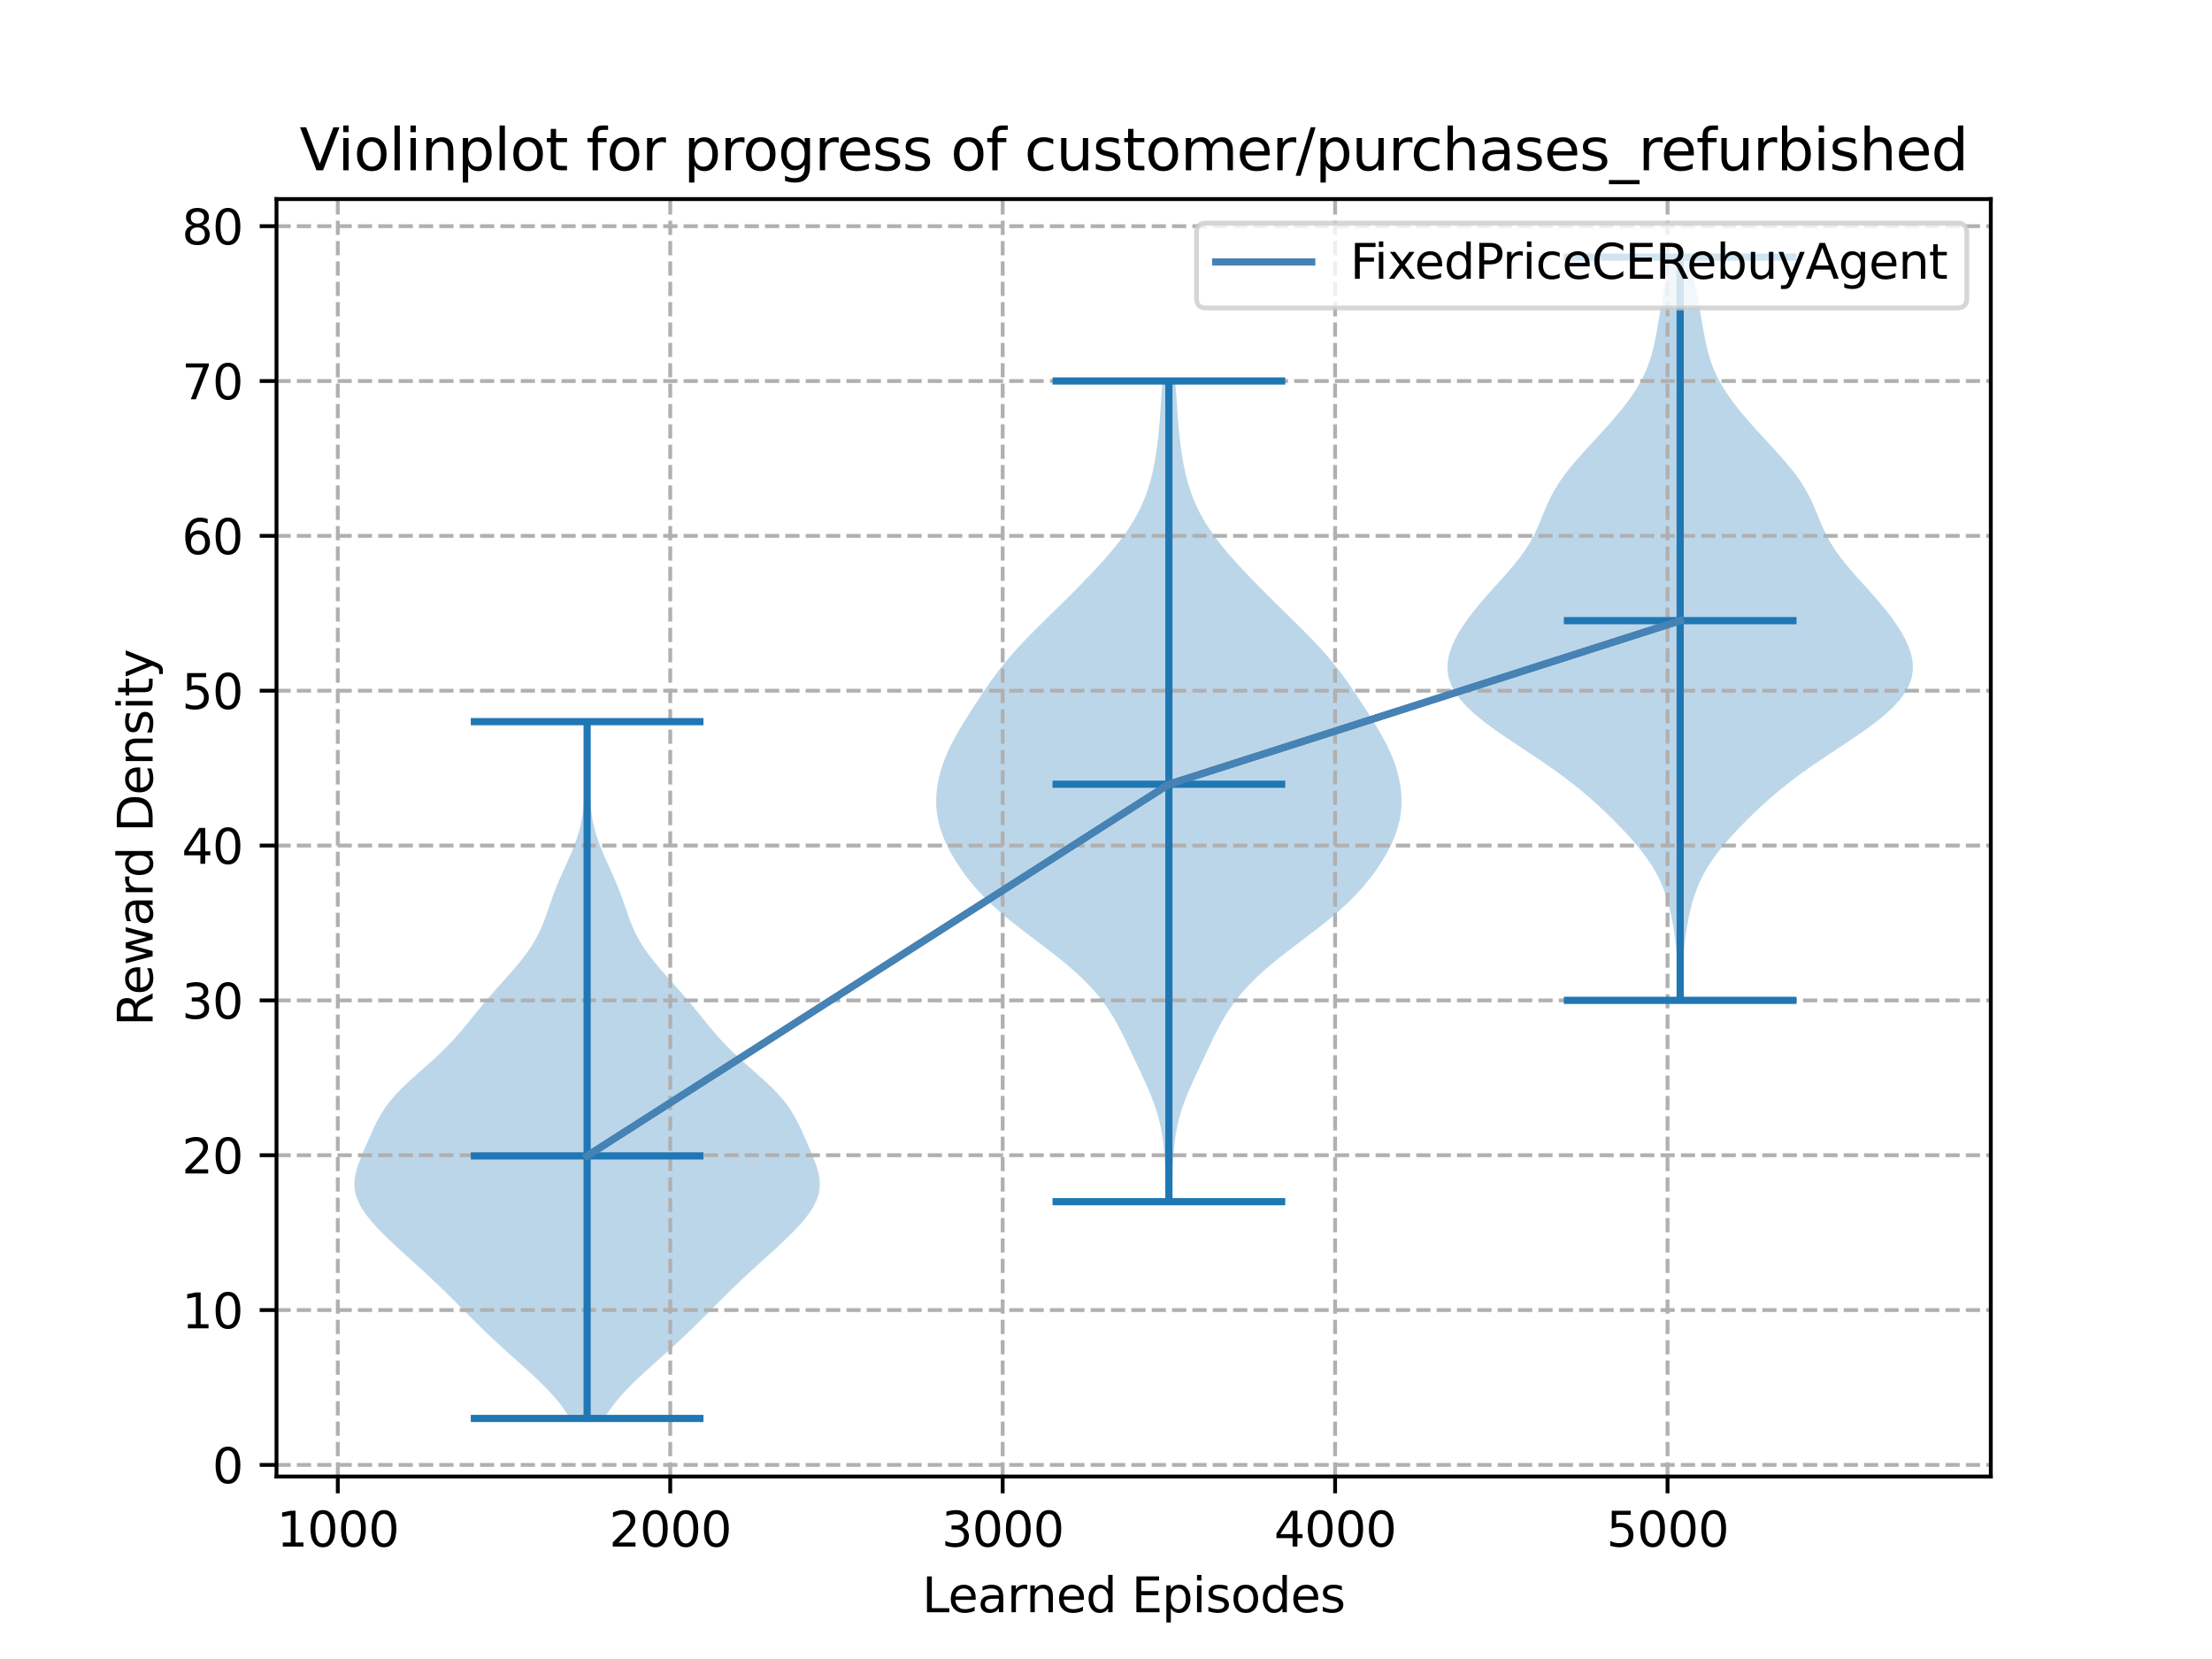 <?xml version="1.0" encoding="utf-8" standalone="no"?>
<!DOCTYPE svg PUBLIC "-//W3C//DTD SVG 1.1//EN"
  "http://www.w3.org/Graphics/SVG/1.1/DTD/svg11.dtd">
<svg xmlns:xlink="http://www.w3.org/1999/xlink" width="460.8pt" height="345.6pt" viewBox="0 0 460.8 345.6" xmlns="http://www.w3.org/2000/svg" version="1.1">
 <defs>
  <style type="text/css">*{stroke-linejoin: round; stroke-linecap: butt}</style>
 </defs>
 <g id="figure_1">
  <g id="patch_1">
   <path d="M 0 345.6 
L 460.8 345.6 
L 460.8 0 
L 0 0 
z
" style="fill: #ffffff"/>
  </g>
  <g id="axes_1">
   <g id="patch_2">
    <path d="M 57.6 307.584 
L 414.72 307.584 
L 414.72 41.472 
L 57.6 41.472 
z
" style="fill: #ffffff"/>
   </g>
   <g id="PolyCollection_1">
    <path d="M 125.878 295.488 
L 118.741 295.488 
L 117.816 294.022 
L 116.751 292.556 
L 115.549 291.089 
L 114.218 289.623 
L 112.775 288.157 
L 111.242 286.691 
L 109.645 285.225 
L 108.012 283.759 
L 106.37 282.292 
L 104.744 280.826 
L 103.149 279.36 
L 101.594 277.894 
L 100.08 276.428 
L 98.598 274.961 
L 97.137 273.495 
L 95.681 272.029 
L 94.216 270.563 
L 92.729 269.097 
L 91.211 267.631 
L 89.66 266.164 
L 88.078 264.698 
L 86.473 263.232 
L 84.858 261.766 
L 83.25 260.3 
L 81.669 258.833 
L 80.141 257.367 
L 78.695 255.901 
L 77.369 254.435 
L 76.202 252.969 
L 75.235 251.503 
L 74.504 250.036 
L 74.035 248.57 
L 73.833 247.104 
L 73.884 245.638 
L 74.153 244.172 
L 74.59 242.705 
L 75.139 241.239 
L 75.748 239.773 
L 76.38 238.307 
L 77.021 236.841 
L 77.677 235.375 
L 78.378 233.908 
L 79.164 232.442 
L 80.077 230.976 
L 81.15 229.51 
L 82.399 228.044 
L 83.813 226.577 
L 85.363 225.111 
L 86.999 223.645 
L 88.664 222.179 
L 90.303 220.713 
L 91.872 219.247 
L 93.346 217.78 
L 94.719 216.314 
L 96.004 214.848 
L 97.226 213.382 
L 98.415 211.916 
L 99.603 210.449 
L 100.814 208.983 
L 102.061 207.517 
L 103.345 206.051 
L 104.653 204.585 
L 105.963 203.119 
L 107.245 201.652 
L 108.466 200.186 
L 109.596 198.72 
L 110.612 197.254 
L 111.504 195.788 
L 112.271 194.321 
L 112.931 192.855 
L 113.507 191.389 
L 114.032 189.923 
L 114.538 188.457 
L 115.055 186.991 
L 115.603 185.524 
L 116.193 184.058 
L 116.822 182.592 
L 117.478 181.126 
L 118.142 179.66 
L 118.792 178.193 
L 119.403 176.727 
L 119.957 175.261 
L 120.439 173.795 
L 120.842 172.329 
L 121.162 170.863 
L 121.404 169.396 
L 121.576 167.93 
L 121.688 166.464 
L 121.751 164.998 
L 121.78 163.532 
L 121.785 162.065 
L 121.776 160.599 
L 121.763 159.133 
L 121.751 157.667 
L 121.745 156.201 
L 121.748 154.735 
L 121.761 153.268 
L 121.784 151.802 
L 121.819 150.336 
L 122.8 150.336 
L 122.8 150.336 
L 122.834 151.802 
L 122.858 153.268 
L 122.871 154.735 
L 122.873 156.201 
L 122.867 157.667 
L 122.855 159.133 
L 122.842 160.599 
L 122.834 162.065 
L 122.839 163.532 
L 122.867 164.998 
L 122.931 166.464 
L 123.043 167.93 
L 123.214 169.396 
L 123.456 170.863 
L 123.777 172.329 
L 124.179 173.795 
L 124.661 175.261 
L 125.215 176.727 
L 125.827 178.193 
L 126.476 179.66 
L 127.141 181.126 
L 127.797 182.592 
L 128.426 184.058 
L 129.015 185.524 
L 129.564 186.991 
L 130.081 188.457 
L 130.587 189.923 
L 131.111 191.389 
L 131.688 192.855 
L 132.347 194.321 
L 133.115 195.788 
L 134.006 197.254 
L 135.023 198.72 
L 136.152 200.186 
L 137.373 201.652 
L 138.655 203.119 
L 139.965 204.585 
L 141.274 206.051 
L 142.557 207.517 
L 143.804 208.983 
L 145.015 210.449 
L 146.203 211.916 
L 147.393 213.382 
L 148.615 214.848 
L 149.9 216.314 
L 151.273 217.78 
L 152.747 219.247 
L 154.316 220.713 
L 155.955 222.179 
L 157.619 223.645 
L 159.255 225.111 
L 160.805 226.577 
L 162.22 228.044 
L 163.469 229.51 
L 164.542 230.976 
L 165.455 232.442 
L 166.241 233.908 
L 166.942 235.375 
L 167.598 236.841 
L 168.238 238.307 
L 168.871 239.773 
L 169.48 241.239 
L 170.029 242.705 
L 170.466 244.172 
L 170.735 245.638 
L 170.786 247.104 
L 170.584 248.57 
L 170.114 250.036 
L 169.384 251.503 
L 168.417 252.969 
L 167.25 254.435 
L 165.923 255.901 
L 164.478 257.367 
L 162.949 258.833 
L 161.368 260.3 
L 159.76 261.766 
L 158.145 263.232 
L 156.541 264.698 
L 154.959 266.164 
L 153.407 267.631 
L 151.89 269.097 
L 150.402 270.563 
L 148.937 272.029 
L 147.482 273.495 
L 146.021 274.961 
L 144.539 276.428 
L 143.024 277.894 
L 141.47 279.36 
L 139.875 280.826 
L 138.248 282.292 
L 136.607 283.759 
L 134.974 285.225 
L 133.376 286.691 
L 131.843 288.157 
L 130.4 289.623 
L 129.07 291.089 
L 127.868 292.556 
L 126.803 294.022 
L 125.878 295.488 
z
" clip-path="url(#p0a433b6193)" style="fill: #1f77b4; fill-opacity: 0.3"/>
   </g>
   <g id="PolyCollection_2">
    <path d="M 244.059 250.33 
L 242.943 250.33 
L 242.884 248.603 
L 242.829 246.876 
L 242.772 245.149 
L 242.706 243.422 
L 242.621 241.695 
L 242.503 239.969 
L 242.337 238.242 
L 242.105 236.515 
L 241.794 234.788 
L 241.391 233.061 
L 240.891 231.334 
L 240.297 229.608 
L 239.621 227.881 
L 238.88 226.154 
L 238.097 224.427 
L 237.292 222.7 
L 236.481 220.973 
L 235.67 219.247 
L 234.855 217.52 
L 234.019 215.793 
L 233.139 214.066 
L 232.185 212.339 
L 231.125 210.612 
L 229.931 208.886 
L 228.577 207.159 
L 227.047 205.432 
L 225.335 203.705 
L 223.445 201.978 
L 221.397 200.251 
L 219.224 198.525 
L 216.97 196.798 
L 214.689 195.071 
L 212.437 193.344 
L 210.266 191.617 
L 208.218 189.89 
L 206.32 188.163 
L 204.587 186.437 
L 203.016 184.71 
L 201.599 182.983 
L 200.32 181.256 
L 199.171 179.529 
L 198.146 177.802 
L 197.249 176.076 
L 196.491 174.349 
L 195.882 172.622 
L 195.433 170.895 
L 195.148 169.168 
L 195.024 167.441 
L 195.054 165.715 
L 195.227 163.988 
L 195.536 162.261 
L 195.975 160.534 
L 196.54 158.807 
L 197.227 157.08 
L 198.029 155.354 
L 198.932 153.627 
L 199.918 151.9 
L 200.965 150.173 
L 202.051 148.446 
L 203.164 146.719 
L 204.298 144.993 
L 205.46 143.266 
L 206.667 141.539 
L 207.94 139.812 
L 209.298 138.085 
L 210.754 136.358 
L 212.307 134.632 
L 213.948 132.905 
L 215.653 131.178 
L 217.399 129.451 
L 219.16 127.724 
L 220.919 125.997 
L 222.663 124.271 
L 224.382 122.544 
L 226.071 120.817 
L 227.721 119.09 
L 229.32 117.363 
L 230.854 115.636 
L 232.305 113.91 
L 233.655 112.183 
L 234.891 110.456 
L 236 108.729 
L 236.979 107.002 
L 237.827 105.275 
L 238.552 103.549 
L 239.163 101.822 
L 239.674 100.095 
L 240.101 98.368 
L 240.458 96.641 
L 240.757 94.914 
L 241.01 93.187 
L 241.223 91.461 
L 241.403 89.734 
L 241.555 88.007 
L 241.687 86.28 
L 241.806 84.553 
L 241.921 82.826 
L 242.042 81.1 
L 242.173 79.373 
L 244.828 79.373 
L 244.828 79.373 
L 244.96 81.1 
L 245.08 82.826 
L 245.196 84.553 
L 245.315 86.28 
L 245.446 88.007 
L 245.599 89.734 
L 245.779 91.461 
L 245.992 93.187 
L 246.244 94.914 
L 246.544 96.641 
L 246.9 98.368 
L 247.327 100.095 
L 247.839 101.822 
L 248.45 103.549 
L 249.174 105.275 
L 250.023 107.002 
L 251.001 108.729 
L 252.111 110.456 
L 253.346 112.183 
L 254.696 113.91 
L 256.147 115.636 
L 257.681 117.363 
L 259.281 119.09 
L 260.93 120.817 
L 262.619 122.544 
L 264.339 124.271 
L 266.082 125.997 
L 267.841 127.724 
L 269.603 129.451 
L 271.348 131.178 
L 273.054 132.905 
L 274.694 134.632 
L 276.248 136.358 
L 277.704 138.085 
L 279.062 139.812 
L 280.334 141.539 
L 281.541 143.266 
L 282.703 144.993 
L 283.837 146.719 
L 284.95 148.446 
L 286.037 150.173 
L 287.083 151.9 
L 288.069 153.627 
L 288.973 155.354 
L 289.774 157.08 
L 290.462 158.807 
L 291.027 160.534 
L 291.466 162.261 
L 291.775 163.988 
L 291.948 165.715 
L 291.977 167.441 
L 291.853 169.168 
L 291.568 170.895 
L 291.119 172.622 
L 290.511 174.349 
L 289.752 176.076 
L 288.856 177.802 
L 287.831 179.529 
L 286.681 181.256 
L 285.403 182.983 
L 283.985 184.71 
L 282.415 186.437 
L 280.681 188.163 
L 278.784 189.89 
L 276.736 191.617 
L 274.564 193.344 
L 272.312 195.071 
L 270.031 196.798 
L 267.778 198.525 
L 265.604 200.251 
L 263.557 201.978 
L 261.667 203.705 
L 259.954 205.432 
L 258.425 207.159 
L 257.071 208.886 
L 255.876 210.612 
L 254.816 212.339 
L 253.862 214.066 
L 252.982 215.793 
L 252.147 217.52 
L 251.331 219.247 
L 250.521 220.973 
L 249.71 222.7 
L 248.905 224.427 
L 248.121 226.154 
L 247.38 227.881 
L 246.704 229.608 
L 246.11 231.334 
L 245.611 233.061 
L 245.208 234.788 
L 244.896 236.515 
L 244.665 238.242 
L 244.498 239.969 
L 244.38 241.695 
L 244.295 243.422 
L 244.229 245.149 
L 244.172 246.876 
L 244.117 248.603 
L 244.059 250.33 
z
" clip-path="url(#p0a433b6193)" style="fill: #1f77b4; fill-opacity: 0.3"/>
   </g>
   <g id="PolyCollection_3">
    <path d="M 350.395 208.397 
L 349.627 208.397 
L 349.602 206.833 
L 349.576 205.269 
L 349.541 203.705 
L 349.491 202.141 
L 349.417 200.577 
L 349.314 199.013 
L 349.176 197.449 
L 349.002 195.885 
L 348.789 194.321 
L 348.537 192.758 
L 348.242 191.194 
L 347.898 189.63 
L 347.494 188.066 
L 347.018 186.502 
L 346.451 184.938 
L 345.777 183.374 
L 344.982 181.81 
L 344.058 180.246 
L 343.002 178.682 
L 341.821 177.118 
L 340.529 175.554 
L 339.142 173.99 
L 337.677 172.426 
L 336.145 170.863 
L 334.549 169.299 
L 332.884 167.735 
L 331.138 166.171 
L 329.294 164.607 
L 327.34 163.043 
L 325.269 161.479 
L 323.086 159.915 
L 320.809 158.351 
L 318.469 156.787 
L 316.106 155.223 
L 313.769 153.659 
L 311.511 152.095 
L 309.385 150.531 
L 307.444 148.968 
L 305.734 147.404 
L 304.292 145.84 
L 303.145 144.276 
L 302.305 142.712 
L 301.773 141.148 
L 301.534 139.584 
L 301.569 138.02 
L 301.849 136.456 
L 302.347 134.892 
L 303.034 133.328 
L 303.883 131.764 
L 304.872 130.2 
L 305.981 128.637 
L 307.19 127.073 
L 308.482 125.509 
L 309.838 123.945 
L 311.235 122.381 
L 312.646 120.817 
L 314.037 119.253 
L 315.372 117.689 
L 316.615 116.125 
L 317.738 114.561 
L 318.723 112.997 
L 319.574 111.433 
L 320.31 109.869 
L 320.971 108.305 
L 321.606 106.742 
L 322.266 105.178 
L 322.999 103.614 
L 323.841 102.05 
L 324.811 100.486 
L 325.911 98.922 
L 327.13 97.358 
L 328.448 95.794 
L 329.835 94.23 
L 331.265 92.666 
L 332.708 91.102 
L 334.141 89.538 
L 335.543 87.974 
L 336.892 86.41 
L 338.17 84.847 
L 339.361 83.283 
L 340.446 81.719 
L 341.414 80.155 
L 342.255 78.591 
L 342.97 77.027 
L 343.565 75.463 
L 344.053 73.899 
L 344.456 72.335 
L 344.794 70.771 
L 345.092 69.207 
L 345.369 67.643 
L 345.641 66.079 
L 345.918 64.515 
L 346.205 62.952 
L 346.505 61.388 
L 346.816 59.824 
L 347.134 58.26 
L 347.456 56.696 
L 347.776 55.132 
L 348.09 53.568 
L 351.931 53.568 
L 351.931 53.568 
L 352.245 55.132 
L 352.566 56.696 
L 352.887 58.26 
L 353.206 59.824 
L 353.516 61.388 
L 353.816 62.952 
L 354.104 64.515 
L 354.381 66.079 
L 354.652 67.643 
L 354.929 69.207 
L 355.227 70.771 
L 355.566 72.335 
L 355.968 73.899 
L 356.457 75.463 
L 357.051 77.027 
L 357.766 78.591 
L 358.608 80.155 
L 359.575 81.719 
L 360.661 83.283 
L 361.851 84.847 
L 363.13 86.41 
L 364.479 87.974 
L 365.88 89.538 
L 367.313 91.102 
L 368.757 92.666 
L 370.186 94.23 
L 371.574 95.794 
L 372.891 97.358 
L 374.11 98.922 
L 375.211 100.486 
L 376.18 102.05 
L 377.022 103.614 
L 377.755 105.178 
L 378.416 106.742 
L 379.05 108.305 
L 379.711 109.869 
L 380.448 111.433 
L 381.298 112.997 
L 382.284 114.561 
L 383.406 116.125 
L 384.649 117.689 
L 385.984 119.253 
L 387.376 120.817 
L 388.786 122.381 
L 390.184 123.945 
L 391.539 125.509 
L 392.831 127.073 
L 394.041 128.637 
L 395.149 130.2 
L 396.138 131.764 
L 396.988 133.328 
L 397.675 134.892 
L 398.172 136.456 
L 398.453 138.02 
L 398.487 139.584 
L 398.249 141.148 
L 397.716 142.712 
L 396.877 144.276 
L 395.73 145.84 
L 394.288 147.404 
L 392.577 148.968 
L 390.636 150.531 
L 388.51 152.095 
L 386.252 153.659 
L 383.915 155.223 
L 381.552 156.787 
L 379.212 158.351 
L 376.935 159.915 
L 374.752 161.479 
L 372.681 163.043 
L 370.727 164.607 
L 368.884 166.171 
L 367.138 167.735 
L 365.473 169.299 
L 363.877 170.863 
L 362.344 172.426 
L 360.879 173.99 
L 359.492 175.554 
L 358.2 177.118 
L 357.02 178.682 
L 355.964 180.246 
L 355.039 181.81 
L 354.244 183.374 
L 353.571 184.938 
L 353.004 186.502 
L 352.527 188.066 
L 352.123 189.63 
L 351.779 191.194 
L 351.484 192.758 
L 351.232 194.321 
L 351.019 195.885 
L 350.845 197.449 
L 350.708 199.013 
L 350.604 200.577 
L 350.531 202.141 
L 350.48 203.705 
L 350.446 205.269 
L 350.419 206.833 
L 350.395 208.397 
z
" clip-path="url(#p0a433b6193)" style="fill: #1f77b4; fill-opacity: 0.3"/>
   </g>
   <g id="matplotlib.axis_1">
    <g id="xtick_1">
     <g id="line2d_1">
      <path d="M 70.37 307.584 
L 70.37 41.472 
" clip-path="url(#p0a433b6193)" style="fill: none; stroke-dasharray: 2.96,1.28; stroke-dashoffset: 0; stroke: #b0b0b0; stroke-width: 0.8"/>
     </g>
     <g id="line2d_2">
      <defs>
       <path id="mc703be79ec" d="M 0 0 
L 0 3.5 
" style="stroke: #000000; stroke-width: 0.8"/>
      </defs>
      <g>
       <use xlink:href="#mc703be79ec" x="70.37" y="307.584" style="stroke: #000000; stroke-width: 0.8"/>
      </g>
     </g>
     <g id="text_1">
      <!-- 1000 -->
      <g transform="translate(57.645 322.182)scale(0.1 -0.1)">
       <defs>
        <path id="DejaVuSans-31" d="M 794 531 
L 1825 531 
L 1825 4091 
L 703 3866 
L 703 4441 
L 1819 4666 
L 2450 4666 
L 2450 531 
L 3481 531 
L 3481 0 
L 794 0 
L 794 531 
z
" transform="scale(0.016)"/>
        <path id="DejaVuSans-30" d="M 2034 4250 
Q 1547 4250 1301 3770 
Q 1056 3291 1056 2328 
Q 1056 1369 1301 889 
Q 1547 409 2034 409 
Q 2525 409 2770 889 
Q 3016 1369 3016 2328 
Q 3016 3291 2770 3770 
Q 2525 4250 2034 4250 
z
M 2034 4750 
Q 2819 4750 3233 4129 
Q 3647 3509 3647 2328 
Q 3647 1150 3233 529 
Q 2819 -91 2034 -91 
Q 1250 -91 836 529 
Q 422 1150 422 2328 
Q 422 3509 836 4129 
Q 1250 4750 2034 4750 
z
" transform="scale(0.016)"/>
       </defs>
       <use xlink:href="#DejaVuSans-31"/>
       <use xlink:href="#DejaVuSans-30" x="63.623"/>
       <use xlink:href="#DejaVuSans-30" x="127.246"/>
       <use xlink:href="#DejaVuSans-30" x="190.869"/>
      </g>
     </g>
    </g>
    <g id="xtick_2">
     <g id="line2d_3">
      <path d="M 139.622 307.584 
L 139.622 41.472 
" clip-path="url(#p0a433b6193)" style="fill: none; stroke-dasharray: 2.96,1.28; stroke-dashoffset: 0; stroke: #b0b0b0; stroke-width: 0.8"/>
     </g>
     <g id="line2d_4">
      <g>
       <use xlink:href="#mc703be79ec" x="139.622" y="307.584" style="stroke: #000000; stroke-width: 0.8"/>
      </g>
     </g>
     <g id="text_2">
      <!-- 2000 -->
      <g transform="translate(126.897 322.182)scale(0.1 -0.1)">
       <defs>
        <path id="DejaVuSans-32" d="M 1228 531 
L 3431 531 
L 3431 0 
L 469 0 
L 469 531 
Q 828 903 1448 1529 
Q 2069 2156 2228 2338 
Q 2531 2678 2651 2914 
Q 2772 3150 2772 3378 
Q 2772 3750 2511 3984 
Q 2250 4219 1831 4219 
Q 1534 4219 1204 4116 
Q 875 4013 500 3803 
L 500 4441 
Q 881 4594 1212 4672 
Q 1544 4750 1819 4750 
Q 2544 4750 2975 4387 
Q 3406 4025 3406 3419 
Q 3406 3131 3298 2873 
Q 3191 2616 2906 2266 
Q 2828 2175 2409 1742 
Q 1991 1309 1228 531 
z
" transform="scale(0.016)"/>
       </defs>
       <use xlink:href="#DejaVuSans-32"/>
       <use xlink:href="#DejaVuSans-30" x="63.623"/>
       <use xlink:href="#DejaVuSans-30" x="127.246"/>
       <use xlink:href="#DejaVuSans-30" x="190.869"/>
      </g>
     </g>
    </g>
    <g id="xtick_3">
     <g id="line2d_5">
      <path d="M 208.875 307.584 
L 208.875 41.472 
" clip-path="url(#p0a433b6193)" style="fill: none; stroke-dasharray: 2.96,1.28; stroke-dashoffset: 0; stroke: #b0b0b0; stroke-width: 0.8"/>
     </g>
     <g id="line2d_6">
      <g>
       <use xlink:href="#mc703be79ec" x="208.875" y="307.584" style="stroke: #000000; stroke-width: 0.8"/>
      </g>
     </g>
     <g id="text_3">
      <!-- 3000 -->
      <g transform="translate(196.15 322.182)scale(0.1 -0.1)">
       <defs>
        <path id="DejaVuSans-33" d="M 2597 2516 
Q 3050 2419 3304 2112 
Q 3559 1806 3559 1356 
Q 3559 666 3084 287 
Q 2609 -91 1734 -91 
Q 1441 -91 1130 -33 
Q 819 25 488 141 
L 488 750 
Q 750 597 1062 519 
Q 1375 441 1716 441 
Q 2309 441 2620 675 
Q 2931 909 2931 1356 
Q 2931 1769 2642 2001 
Q 2353 2234 1838 2234 
L 1294 2234 
L 1294 2753 
L 1863 2753 
Q 2328 2753 2575 2939 
Q 2822 3125 2822 3475 
Q 2822 3834 2567 4026 
Q 2313 4219 1838 4219 
Q 1578 4219 1281 4162 
Q 984 4106 628 3988 
L 628 4550 
Q 988 4650 1302 4700 
Q 1616 4750 1894 4750 
Q 2613 4750 3031 4423 
Q 3450 4097 3450 3541 
Q 3450 3153 3228 2886 
Q 3006 2619 2597 2516 
z
" transform="scale(0.016)"/>
       </defs>
       <use xlink:href="#DejaVuSans-33"/>
       <use xlink:href="#DejaVuSans-30" x="63.623"/>
       <use xlink:href="#DejaVuSans-30" x="127.246"/>
       <use xlink:href="#DejaVuSans-30" x="190.869"/>
      </g>
     </g>
    </g>
    <g id="xtick_4">
     <g id="line2d_7">
      <path d="M 278.127 307.584 
L 278.127 41.472 
" clip-path="url(#p0a433b6193)" style="fill: none; stroke-dasharray: 2.96,1.28; stroke-dashoffset: 0; stroke: #b0b0b0; stroke-width: 0.8"/>
     </g>
     <g id="line2d_8">
      <g>
       <use xlink:href="#mc703be79ec" x="278.127" y="307.584" style="stroke: #000000; stroke-width: 0.8"/>
      </g>
     </g>
     <g id="text_4">
      <!-- 4000 -->
      <g transform="translate(265.402 322.182)scale(0.1 -0.1)">
       <defs>
        <path id="DejaVuSans-34" d="M 2419 4116 
L 825 1625 
L 2419 1625 
L 2419 4116 
z
M 2253 4666 
L 3047 4666 
L 3047 1625 
L 3713 1625 
L 3713 1100 
L 3047 1100 
L 3047 0 
L 2419 0 
L 2419 1100 
L 313 1100 
L 313 1709 
L 2253 4666 
z
" transform="scale(0.016)"/>
       </defs>
       <use xlink:href="#DejaVuSans-34"/>
       <use xlink:href="#DejaVuSans-30" x="63.623"/>
       <use xlink:href="#DejaVuSans-30" x="127.246"/>
       <use xlink:href="#DejaVuSans-30" x="190.869"/>
      </g>
     </g>
    </g>
    <g id="xtick_5">
     <g id="line2d_9">
      <path d="M 347.379 307.584 
L 347.379 41.472 
" clip-path="url(#p0a433b6193)" style="fill: none; stroke-dasharray: 2.96,1.28; stroke-dashoffset: 0; stroke: #b0b0b0; stroke-width: 0.8"/>
     </g>
     <g id="line2d_10">
      <g>
       <use xlink:href="#mc703be79ec" x="347.379" y="307.584" style="stroke: #000000; stroke-width: 0.8"/>
      </g>
     </g>
     <g id="text_5">
      <!-- 5000 -->
      <g transform="translate(334.654 322.182)scale(0.1 -0.1)">
       <defs>
        <path id="DejaVuSans-35" d="M 691 4666 
L 3169 4666 
L 3169 4134 
L 1269 4134 
L 1269 2991 
Q 1406 3038 1543 3061 
Q 1681 3084 1819 3084 
Q 2600 3084 3056 2656 
Q 3513 2228 3513 1497 
Q 3513 744 3044 326 
Q 2575 -91 1722 -91 
Q 1428 -91 1123 -41 
Q 819 9 494 109 
L 494 744 
Q 775 591 1075 516 
Q 1375 441 1709 441 
Q 2250 441 2565 725 
Q 2881 1009 2881 1497 
Q 2881 1984 2565 2268 
Q 2250 2553 1709 2553 
Q 1456 2553 1204 2497 
Q 953 2441 691 2322 
L 691 4666 
z
" transform="scale(0.016)"/>
       </defs>
       <use xlink:href="#DejaVuSans-35"/>
       <use xlink:href="#DejaVuSans-30" x="63.623"/>
       <use xlink:href="#DejaVuSans-30" x="127.246"/>
       <use xlink:href="#DejaVuSans-30" x="190.869"/>
      </g>
     </g>
    </g>
    <g id="text_6">
     <!-- Learned Episodes -->
     <g transform="translate(192.102 335.861)scale(0.1 -0.1)">
      <defs>
       <path id="DejaVuSans-4c" d="M 628 4666 
L 1259 4666 
L 1259 531 
L 3531 531 
L 3531 0 
L 628 0 
L 628 4666 
z
" transform="scale(0.016)"/>
       <path id="DejaVuSans-65" d="M 3597 1894 
L 3597 1613 
L 953 1613 
Q 991 1019 1311 708 
Q 1631 397 2203 397 
Q 2534 397 2845 478 
Q 3156 559 3463 722 
L 3463 178 
Q 3153 47 2828 -22 
Q 2503 -91 2169 -91 
Q 1331 -91 842 396 
Q 353 884 353 1716 
Q 353 2575 817 3079 
Q 1281 3584 2069 3584 
Q 2775 3584 3186 3129 
Q 3597 2675 3597 1894 
z
M 3022 2063 
Q 3016 2534 2758 2815 
Q 2500 3097 2075 3097 
Q 1594 3097 1305 2825 
Q 1016 2553 972 2059 
L 3022 2063 
z
" transform="scale(0.016)"/>
       <path id="DejaVuSans-61" d="M 2194 1759 
Q 1497 1759 1228 1600 
Q 959 1441 959 1056 
Q 959 750 1161 570 
Q 1363 391 1709 391 
Q 2188 391 2477 730 
Q 2766 1069 2766 1631 
L 2766 1759 
L 2194 1759 
z
M 3341 1997 
L 3341 0 
L 2766 0 
L 2766 531 
Q 2569 213 2275 61 
Q 1981 -91 1556 -91 
Q 1019 -91 701 211 
Q 384 513 384 1019 
Q 384 1609 779 1909 
Q 1175 2209 1959 2209 
L 2766 2209 
L 2766 2266 
Q 2766 2663 2505 2880 
Q 2244 3097 1772 3097 
Q 1472 3097 1187 3025 
Q 903 2953 641 2809 
L 641 3341 
Q 956 3463 1253 3523 
Q 1550 3584 1831 3584 
Q 2591 3584 2966 3190 
Q 3341 2797 3341 1997 
z
" transform="scale(0.016)"/>
       <path id="DejaVuSans-72" d="M 2631 2963 
Q 2534 3019 2420 3045 
Q 2306 3072 2169 3072 
Q 1681 3072 1420 2755 
Q 1159 2438 1159 1844 
L 1159 0 
L 581 0 
L 581 3500 
L 1159 3500 
L 1159 2956 
Q 1341 3275 1631 3429 
Q 1922 3584 2338 3584 
Q 2397 3584 2469 3576 
Q 2541 3569 2628 3553 
L 2631 2963 
z
" transform="scale(0.016)"/>
       <path id="DejaVuSans-6e" d="M 3513 2113 
L 3513 0 
L 2938 0 
L 2938 2094 
Q 2938 2591 2744 2837 
Q 2550 3084 2163 3084 
Q 1697 3084 1428 2787 
Q 1159 2491 1159 1978 
L 1159 0 
L 581 0 
L 581 3500 
L 1159 3500 
L 1159 2956 
Q 1366 3272 1645 3428 
Q 1925 3584 2291 3584 
Q 2894 3584 3203 3211 
Q 3513 2838 3513 2113 
z
" transform="scale(0.016)"/>
       <path id="DejaVuSans-64" d="M 2906 2969 
L 2906 4863 
L 3481 4863 
L 3481 0 
L 2906 0 
L 2906 525 
Q 2725 213 2448 61 
Q 2172 -91 1784 -91 
Q 1150 -91 751 415 
Q 353 922 353 1747 
Q 353 2572 751 3078 
Q 1150 3584 1784 3584 
Q 2172 3584 2448 3432 
Q 2725 3281 2906 2969 
z
M 947 1747 
Q 947 1113 1208 752 
Q 1469 391 1925 391 
Q 2381 391 2643 752 
Q 2906 1113 2906 1747 
Q 2906 2381 2643 2742 
Q 2381 3103 1925 3103 
Q 1469 3103 1208 2742 
Q 947 2381 947 1747 
z
" transform="scale(0.016)"/>
       <path id="DejaVuSans-20" transform="scale(0.016)"/>
       <path id="DejaVuSans-45" d="M 628 4666 
L 3578 4666 
L 3578 4134 
L 1259 4134 
L 1259 2753 
L 3481 2753 
L 3481 2222 
L 1259 2222 
L 1259 531 
L 3634 531 
L 3634 0 
L 628 0 
L 628 4666 
z
" transform="scale(0.016)"/>
       <path id="DejaVuSans-70" d="M 1159 525 
L 1159 -1331 
L 581 -1331 
L 581 3500 
L 1159 3500 
L 1159 2969 
Q 1341 3281 1617 3432 
Q 1894 3584 2278 3584 
Q 2916 3584 3314 3078 
Q 3713 2572 3713 1747 
Q 3713 922 3314 415 
Q 2916 -91 2278 -91 
Q 1894 -91 1617 61 
Q 1341 213 1159 525 
z
M 3116 1747 
Q 3116 2381 2855 2742 
Q 2594 3103 2138 3103 
Q 1681 3103 1420 2742 
Q 1159 2381 1159 1747 
Q 1159 1113 1420 752 
Q 1681 391 2138 391 
Q 2594 391 2855 752 
Q 3116 1113 3116 1747 
z
" transform="scale(0.016)"/>
       <path id="DejaVuSans-69" d="M 603 3500 
L 1178 3500 
L 1178 0 
L 603 0 
L 603 3500 
z
M 603 4863 
L 1178 4863 
L 1178 4134 
L 603 4134 
L 603 4863 
z
" transform="scale(0.016)"/>
       <path id="DejaVuSans-73" d="M 2834 3397 
L 2834 2853 
Q 2591 2978 2328 3040 
Q 2066 3103 1784 3103 
Q 1356 3103 1142 2972 
Q 928 2841 928 2578 
Q 928 2378 1081 2264 
Q 1234 2150 1697 2047 
L 1894 2003 
Q 2506 1872 2764 1633 
Q 3022 1394 3022 966 
Q 3022 478 2636 193 
Q 2250 -91 1575 -91 
Q 1294 -91 989 -36 
Q 684 19 347 128 
L 347 722 
Q 666 556 975 473 
Q 1284 391 1588 391 
Q 1994 391 2212 530 
Q 2431 669 2431 922 
Q 2431 1156 2273 1281 
Q 2116 1406 1581 1522 
L 1381 1569 
Q 847 1681 609 1914 
Q 372 2147 372 2553 
Q 372 3047 722 3315 
Q 1072 3584 1716 3584 
Q 2034 3584 2315 3537 
Q 2597 3491 2834 3397 
z
" transform="scale(0.016)"/>
       <path id="DejaVuSans-6f" d="M 1959 3097 
Q 1497 3097 1228 2736 
Q 959 2375 959 1747 
Q 959 1119 1226 758 
Q 1494 397 1959 397 
Q 2419 397 2687 759 
Q 2956 1122 2956 1747 
Q 2956 2369 2687 2733 
Q 2419 3097 1959 3097 
z
M 1959 3584 
Q 2709 3584 3137 3096 
Q 3566 2609 3566 1747 
Q 3566 888 3137 398 
Q 2709 -91 1959 -91 
Q 1206 -91 779 398 
Q 353 888 353 1747 
Q 353 2609 779 3096 
Q 1206 3584 1959 3584 
z
" transform="scale(0.016)"/>
      </defs>
      <use xlink:href="#DejaVuSans-4c"/>
      <use xlink:href="#DejaVuSans-65" x="53.963"/>
      <use xlink:href="#DejaVuSans-61" x="115.486"/>
      <use xlink:href="#DejaVuSans-72" x="176.766"/>
      <use xlink:href="#DejaVuSans-6e" x="216.129"/>
      <use xlink:href="#DejaVuSans-65" x="279.508"/>
      <use xlink:href="#DejaVuSans-64" x="341.031"/>
      <use xlink:href="#DejaVuSans-20" x="404.508"/>
      <use xlink:href="#DejaVuSans-45" x="436.295"/>
      <use xlink:href="#DejaVuSans-70" x="499.479"/>
      <use xlink:href="#DejaVuSans-69" x="562.955"/>
      <use xlink:href="#DejaVuSans-73" x="590.738"/>
      <use xlink:href="#DejaVuSans-6f" x="642.838"/>
      <use xlink:href="#DejaVuSans-64" x="704.02"/>
      <use xlink:href="#DejaVuSans-65" x="767.496"/>
      <use xlink:href="#DejaVuSans-73" x="829.02"/>
     </g>
    </g>
   </g>
   <g id="matplotlib.axis_2">
    <g id="ytick_1">
     <g id="line2d_11">
      <path d="M 57.6 305.165 
L 414.72 305.165 
" clip-path="url(#p0a433b6193)" style="fill: none; stroke-dasharray: 2.96,1.28; stroke-dashoffset: 0; stroke: #b0b0b0; stroke-width: 0.8"/>
     </g>
     <g id="line2d_12">
      <defs>
       <path id="m3ac9827c23" d="M 0 0 
L -3.5 0 
" style="stroke: #000000; stroke-width: 0.8"/>
      </defs>
      <g>
       <use xlink:href="#m3ac9827c23" x="57.6" y="305.165" style="stroke: #000000; stroke-width: 0.8"/>
      </g>
     </g>
     <g id="text_7">
      <!-- 0 -->
      <g transform="translate(44.237 308.964)scale(0.1 -0.1)">
       <use xlink:href="#DejaVuSans-30"/>
      </g>
     </g>
    </g>
    <g id="ytick_2">
     <g id="line2d_13">
      <path d="M 57.6 272.909 
L 414.72 272.909 
" clip-path="url(#p0a433b6193)" style="fill: none; stroke-dasharray: 2.96,1.28; stroke-dashoffset: 0; stroke: #b0b0b0; stroke-width: 0.8"/>
     </g>
     <g id="line2d_14">
      <g>
       <use xlink:href="#m3ac9827c23" x="57.6" y="272.909" style="stroke: #000000; stroke-width: 0.8"/>
      </g>
     </g>
     <g id="text_8">
      <!-- 10 -->
      <g transform="translate(37.875 276.708)scale(0.1 -0.1)">
       <use xlink:href="#DejaVuSans-31"/>
       <use xlink:href="#DejaVuSans-30" x="63.623"/>
      </g>
     </g>
    </g>
    <g id="ytick_3">
     <g id="line2d_15">
      <path d="M 57.6 240.653 
L 414.72 240.653 
" clip-path="url(#p0a433b6193)" style="fill: none; stroke-dasharray: 2.96,1.28; stroke-dashoffset: 0; stroke: #b0b0b0; stroke-width: 0.8"/>
     </g>
     <g id="line2d_16">
      <g>
       <use xlink:href="#m3ac9827c23" x="57.6" y="240.653" style="stroke: #000000; stroke-width: 0.8"/>
      </g>
     </g>
     <g id="text_9">
      <!-- 20 -->
      <g transform="translate(37.875 244.452)scale(0.1 -0.1)">
       <use xlink:href="#DejaVuSans-32"/>
       <use xlink:href="#DejaVuSans-30" x="63.623"/>
      </g>
     </g>
    </g>
    <g id="ytick_4">
     <g id="line2d_17">
      <path d="M 57.6 208.397 
L 414.72 208.397 
" clip-path="url(#p0a433b6193)" style="fill: none; stroke-dasharray: 2.96,1.28; stroke-dashoffset: 0; stroke: #b0b0b0; stroke-width: 0.8"/>
     </g>
     <g id="line2d_18">
      <g>
       <use xlink:href="#m3ac9827c23" x="57.6" y="208.397" style="stroke: #000000; stroke-width: 0.8"/>
      </g>
     </g>
     <g id="text_10">
      <!-- 30 -->
      <g transform="translate(37.875 212.196)scale(0.1 -0.1)">
       <use xlink:href="#DejaVuSans-33"/>
       <use xlink:href="#DejaVuSans-30" x="63.623"/>
      </g>
     </g>
    </g>
    <g id="ytick_5">
     <g id="line2d_19">
      <path d="M 57.6 176.141 
L 414.72 176.141 
" clip-path="url(#p0a433b6193)" style="fill: none; stroke-dasharray: 2.96,1.28; stroke-dashoffset: 0; stroke: #b0b0b0; stroke-width: 0.8"/>
     </g>
     <g id="line2d_20">
      <g>
       <use xlink:href="#m3ac9827c23" x="57.6" y="176.141" style="stroke: #000000; stroke-width: 0.8"/>
      </g>
     </g>
     <g id="text_11">
      <!-- 40 -->
      <g transform="translate(37.875 179.94)scale(0.1 -0.1)">
       <use xlink:href="#DejaVuSans-34"/>
       <use xlink:href="#DejaVuSans-30" x="63.623"/>
      </g>
     </g>
    </g>
    <g id="ytick_6">
     <g id="line2d_21">
      <path d="M 57.6 143.885 
L 414.72 143.885 
" clip-path="url(#p0a433b6193)" style="fill: none; stroke-dasharray: 2.96,1.28; stroke-dashoffset: 0; stroke: #b0b0b0; stroke-width: 0.8"/>
     </g>
     <g id="line2d_22">
      <g>
       <use xlink:href="#m3ac9827c23" x="57.6" y="143.885" style="stroke: #000000; stroke-width: 0.8"/>
      </g>
     </g>
     <g id="text_12">
      <!-- 50 -->
      <g transform="translate(37.875 147.684)scale(0.1 -0.1)">
       <use xlink:href="#DejaVuSans-35"/>
       <use xlink:href="#DejaVuSans-30" x="63.623"/>
      </g>
     </g>
    </g>
    <g id="ytick_7">
     <g id="line2d_23">
      <path d="M 57.6 111.629 
L 414.72 111.629 
" clip-path="url(#p0a433b6193)" style="fill: none; stroke-dasharray: 2.96,1.28; stroke-dashoffset: 0; stroke: #b0b0b0; stroke-width: 0.8"/>
     </g>
     <g id="line2d_24">
      <g>
       <use xlink:href="#m3ac9827c23" x="57.6" y="111.629" style="stroke: #000000; stroke-width: 0.8"/>
      </g>
     </g>
     <g id="text_13">
      <!-- 60 -->
      <g transform="translate(37.875 115.428)scale(0.1 -0.1)">
       <defs>
        <path id="DejaVuSans-36" d="M 2113 2584 
Q 1688 2584 1439 2293 
Q 1191 2003 1191 1497 
Q 1191 994 1439 701 
Q 1688 409 2113 409 
Q 2538 409 2786 701 
Q 3034 994 3034 1497 
Q 3034 2003 2786 2293 
Q 2538 2584 2113 2584 
z
M 3366 4563 
L 3366 3988 
Q 3128 4100 2886 4159 
Q 2644 4219 2406 4219 
Q 1781 4219 1451 3797 
Q 1122 3375 1075 2522 
Q 1259 2794 1537 2939 
Q 1816 3084 2150 3084 
Q 2853 3084 3261 2657 
Q 3669 2231 3669 1497 
Q 3669 778 3244 343 
Q 2819 -91 2113 -91 
Q 1303 -91 875 529 
Q 447 1150 447 2328 
Q 447 3434 972 4092 
Q 1497 4750 2381 4750 
Q 2619 4750 2861 4703 
Q 3103 4656 3366 4563 
z
" transform="scale(0.016)"/>
       </defs>
       <use xlink:href="#DejaVuSans-36"/>
       <use xlink:href="#DejaVuSans-30" x="63.623"/>
      </g>
     </g>
    </g>
    <g id="ytick_8">
     <g id="line2d_25">
      <path d="M 57.6 79.373 
L 414.72 79.373 
" clip-path="url(#p0a433b6193)" style="fill: none; stroke-dasharray: 2.96,1.28; stroke-dashoffset: 0; stroke: #b0b0b0; stroke-width: 0.8"/>
     </g>
     <g id="line2d_26">
      <g>
       <use xlink:href="#m3ac9827c23" x="57.6" y="79.373" style="stroke: #000000; stroke-width: 0.8"/>
      </g>
     </g>
     <g id="text_14">
      <!-- 70 -->
      <g transform="translate(37.875 83.172)scale(0.1 -0.1)">
       <defs>
        <path id="DejaVuSans-37" d="M 525 4666 
L 3525 4666 
L 3525 4397 
L 1831 0 
L 1172 0 
L 2766 4134 
L 525 4134 
L 525 4666 
z
" transform="scale(0.016)"/>
       </defs>
       <use xlink:href="#DejaVuSans-37"/>
       <use xlink:href="#DejaVuSans-30" x="63.623"/>
      </g>
     </g>
    </g>
    <g id="ytick_9">
     <g id="line2d_27">
      <path d="M 57.6 47.117 
L 414.72 47.117 
" clip-path="url(#p0a433b6193)" style="fill: none; stroke-dasharray: 2.96,1.28; stroke-dashoffset: 0; stroke: #b0b0b0; stroke-width: 0.8"/>
     </g>
     <g id="line2d_28">
      <g>
       <use xlink:href="#m3ac9827c23" x="57.6" y="47.117" style="stroke: #000000; stroke-width: 0.8"/>
      </g>
     </g>
     <g id="text_15">
      <!-- 80 -->
      <g transform="translate(37.875 50.916)scale(0.1 -0.1)">
       <defs>
        <path id="DejaVuSans-38" d="M 2034 2216 
Q 1584 2216 1326 1975 
Q 1069 1734 1069 1313 
Q 1069 891 1326 650 
Q 1584 409 2034 409 
Q 2484 409 2743 651 
Q 3003 894 3003 1313 
Q 3003 1734 2745 1975 
Q 2488 2216 2034 2216 
z
M 1403 2484 
Q 997 2584 770 2862 
Q 544 3141 544 3541 
Q 544 4100 942 4425 
Q 1341 4750 2034 4750 
Q 2731 4750 3128 4425 
Q 3525 4100 3525 3541 
Q 3525 3141 3298 2862 
Q 3072 2584 2669 2484 
Q 3125 2378 3379 2068 
Q 3634 1759 3634 1313 
Q 3634 634 3220 271 
Q 2806 -91 2034 -91 
Q 1263 -91 848 271 
Q 434 634 434 1313 
Q 434 1759 690 2068 
Q 947 2378 1403 2484 
z
M 1172 3481 
Q 1172 3119 1398 2916 
Q 1625 2713 2034 2713 
Q 2441 2713 2670 2916 
Q 2900 3119 2900 3481 
Q 2900 3844 2670 4047 
Q 2441 4250 2034 4250 
Q 1625 4250 1398 4047 
Q 1172 3844 1172 3481 
z
" transform="scale(0.016)"/>
       </defs>
       <use xlink:href="#DejaVuSans-38"/>
       <use xlink:href="#DejaVuSans-30" x="63.623"/>
      </g>
     </g>
    </g>
    <g id="text_16">
     <!-- Reward Density -->
     <g transform="translate(31.795 213.747)rotate(-90)scale(0.1 -0.1)">
      <defs>
       <path id="DejaVuSans-52" d="M 2841 2188 
Q 3044 2119 3236 1894 
Q 3428 1669 3622 1275 
L 4263 0 
L 3584 0 
L 2988 1197 
Q 2756 1666 2539 1819 
Q 2322 1972 1947 1972 
L 1259 1972 
L 1259 0 
L 628 0 
L 628 4666 
L 2053 4666 
Q 2853 4666 3247 4331 
Q 3641 3997 3641 3322 
Q 3641 2881 3436 2590 
Q 3231 2300 2841 2188 
z
M 1259 4147 
L 1259 2491 
L 2053 2491 
Q 2509 2491 2742 2702 
Q 2975 2913 2975 3322 
Q 2975 3731 2742 3939 
Q 2509 4147 2053 4147 
L 1259 4147 
z
" transform="scale(0.016)"/>
       <path id="DejaVuSans-77" d="M 269 3500 
L 844 3500 
L 1563 769 
L 2278 3500 
L 2956 3500 
L 3675 769 
L 4391 3500 
L 4966 3500 
L 4050 0 
L 3372 0 
L 2619 2869 
L 1863 0 
L 1184 0 
L 269 3500 
z
" transform="scale(0.016)"/>
       <path id="DejaVuSans-44" d="M 1259 4147 
L 1259 519 
L 2022 519 
Q 2988 519 3436 956 
Q 3884 1394 3884 2338 
Q 3884 3275 3436 3711 
Q 2988 4147 2022 4147 
L 1259 4147 
z
M 628 4666 
L 1925 4666 
Q 3281 4666 3915 4102 
Q 4550 3538 4550 2338 
Q 4550 1131 3912 565 
Q 3275 0 1925 0 
L 628 0 
L 628 4666 
z
" transform="scale(0.016)"/>
       <path id="DejaVuSans-74" d="M 1172 4494 
L 1172 3500 
L 2356 3500 
L 2356 3053 
L 1172 3053 
L 1172 1153 
Q 1172 725 1289 603 
Q 1406 481 1766 481 
L 2356 481 
L 2356 0 
L 1766 0 
Q 1100 0 847 248 
Q 594 497 594 1153 
L 594 3053 
L 172 3053 
L 172 3500 
L 594 3500 
L 594 4494 
L 1172 4494 
z
" transform="scale(0.016)"/>
       <path id="DejaVuSans-79" d="M 2059 -325 
Q 1816 -950 1584 -1140 
Q 1353 -1331 966 -1331 
L 506 -1331 
L 506 -850 
L 844 -850 
Q 1081 -850 1212 -737 
Q 1344 -625 1503 -206 
L 1606 56 
L 191 3500 
L 800 3500 
L 1894 763 
L 2988 3500 
L 3597 3500 
L 2059 -325 
z
" transform="scale(0.016)"/>
      </defs>
      <use xlink:href="#DejaVuSans-52"/>
      <use xlink:href="#DejaVuSans-65" x="64.982"/>
      <use xlink:href="#DejaVuSans-77" x="126.506"/>
      <use xlink:href="#DejaVuSans-61" x="208.293"/>
      <use xlink:href="#DejaVuSans-72" x="269.572"/>
      <use xlink:href="#DejaVuSans-64" x="308.936"/>
      <use xlink:href="#DejaVuSans-20" x="372.412"/>
      <use xlink:href="#DejaVuSans-44" x="404.199"/>
      <use xlink:href="#DejaVuSans-65" x="481.201"/>
      <use xlink:href="#DejaVuSans-6e" x="542.725"/>
      <use xlink:href="#DejaVuSans-73" x="606.104"/>
      <use xlink:href="#DejaVuSans-69" x="658.203"/>
      <use xlink:href="#DejaVuSans-74" x="685.986"/>
      <use xlink:href="#DejaVuSans-79" x="725.195"/>
     </g>
    </g>
   </g>
   <g id="LineCollection_1">
    <path d="M 98.071 240.795 
L 146.548 240.795 
" clip-path="url(#p0a433b6193)" style="fill: none; stroke: #1f77b4; stroke-width: 1.5"/>
    <path d="M 219.262 163.374 
L 267.739 163.374 
" clip-path="url(#p0a433b6193)" style="fill: none; stroke: #1f77b4; stroke-width: 1.5"/>
    <path d="M 325.772 129.299 
L 374.249 129.299 
" clip-path="url(#p0a433b6193)" style="fill: none; stroke: #1f77b4; stroke-width: 1.5"/>
   </g>
   <g id="LineCollection_2">
    <path d="M 98.071 150.336 
L 146.548 150.336 
" clip-path="url(#p0a433b6193)" style="fill: none; stroke: #1f77b4; stroke-width: 1.5"/>
    <path d="M 219.262 79.373 
L 267.739 79.373 
" clip-path="url(#p0a433b6193)" style="fill: none; stroke: #1f77b4; stroke-width: 1.5"/>
    <path d="M 325.772 53.568 
L 374.249 53.568 
" clip-path="url(#p0a433b6193)" style="fill: none; stroke: #1f77b4; stroke-width: 1.5"/>
   </g>
   <g id="LineCollection_3">
    <path d="M 98.071 295.488 
L 146.548 295.488 
" clip-path="url(#p0a433b6193)" style="fill: none; stroke: #1f77b4; stroke-width: 1.5"/>
    <path d="M 219.262 250.33 
L 267.739 250.33 
" clip-path="url(#p0a433b6193)" style="fill: none; stroke: #1f77b4; stroke-width: 1.5"/>
    <path d="M 325.772 208.397 
L 374.249 208.397 
" clip-path="url(#p0a433b6193)" style="fill: none; stroke: #1f77b4; stroke-width: 1.5"/>
   </g>
   <g id="LineCollection_4">
    <path d="M 122.309 295.488 
L 122.309 150.336 
" clip-path="url(#p0a433b6193)" style="fill: none; stroke: #1f77b4; stroke-width: 1.5"/>
    <path d="M 243.501 250.33 
L 243.501 79.373 
" clip-path="url(#p0a433b6193)" style="fill: none; stroke: #1f77b4; stroke-width: 1.5"/>
    <path d="M 350.011 208.397 
L 350.011 53.568 
" clip-path="url(#p0a433b6193)" style="fill: none; stroke: #1f77b4; stroke-width: 1.5"/>
   </g>
   <g id="line2d_29">
    <path d="M 122.309 240.795 
L 243.501 163.374 
L 350.011 129.299 
" clip-path="url(#p0a433b6193)" style="fill: none; stroke: #4682b4; stroke-width: 1.5; stroke-linecap: square"/>
   </g>
   <g id="line2d_30">
    <path d="M 122.309 240.795 
L 243.501 163.374 
L 350.011 129.299 
" clip-path="url(#p0a433b6193)" style="fill: none; stroke: #4682b4; stroke-width: 1.5; stroke-linecap: square"/>
   </g>
   <g id="patch_3">
    <path d="M 57.6 307.584 
L 57.6 41.472 
" style="fill: none; stroke: #000000; stroke-width: 0.8; stroke-linejoin: miter; stroke-linecap: square"/>
   </g>
   <g id="patch_4">
    <path d="M 414.72 307.584 
L 414.72 41.472 
" style="fill: none; stroke: #000000; stroke-width: 0.8; stroke-linejoin: miter; stroke-linecap: square"/>
   </g>
   <g id="patch_5">
    <path d="M 57.6 307.584 
L 414.72 307.584 
" style="fill: none; stroke: #000000; stroke-width: 0.8; stroke-linejoin: miter; stroke-linecap: square"/>
   </g>
   <g id="patch_6">
    <path d="M 57.6 41.472 
L 414.72 41.472 
" style="fill: none; stroke: #000000; stroke-width: 0.8; stroke-linejoin: miter; stroke-linecap: square"/>
   </g>
   <g id="text_17">
    <!-- Violinplot for progress of customer/purchases_refurbished -->
    <g transform="translate(62.411 35.472)scale(0.12 -0.12)">
     <defs>
      <path id="DejaVuSans-56" d="M 1831 0 
L 50 4666 
L 709 4666 
L 2188 738 
L 3669 4666 
L 4325 4666 
L 2547 0 
L 1831 0 
z
" transform="scale(0.016)"/>
      <path id="DejaVuSans-6c" d="M 603 4863 
L 1178 4863 
L 1178 0 
L 603 0 
L 603 4863 
z
" transform="scale(0.016)"/>
      <path id="DejaVuSans-66" d="M 2375 4863 
L 2375 4384 
L 1825 4384 
Q 1516 4384 1395 4259 
Q 1275 4134 1275 3809 
L 1275 3500 
L 2222 3500 
L 2222 3053 
L 1275 3053 
L 1275 0 
L 697 0 
L 697 3053 
L 147 3053 
L 147 3500 
L 697 3500 
L 697 3744 
Q 697 4328 969 4595 
Q 1241 4863 1831 4863 
L 2375 4863 
z
" transform="scale(0.016)"/>
      <path id="DejaVuSans-67" d="M 2906 1791 
Q 2906 2416 2648 2759 
Q 2391 3103 1925 3103 
Q 1463 3103 1205 2759 
Q 947 2416 947 1791 
Q 947 1169 1205 825 
Q 1463 481 1925 481 
Q 2391 481 2648 825 
Q 2906 1169 2906 1791 
z
M 3481 434 
Q 3481 -459 3084 -895 
Q 2688 -1331 1869 -1331 
Q 1566 -1331 1297 -1286 
Q 1028 -1241 775 -1147 
L 775 -588 
Q 1028 -725 1275 -790 
Q 1522 -856 1778 -856 
Q 2344 -856 2625 -561 
Q 2906 -266 2906 331 
L 2906 616 
Q 2728 306 2450 153 
Q 2172 0 1784 0 
Q 1141 0 747 490 
Q 353 981 353 1791 
Q 353 2603 747 3093 
Q 1141 3584 1784 3584 
Q 2172 3584 2450 3431 
Q 2728 3278 2906 2969 
L 2906 3500 
L 3481 3500 
L 3481 434 
z
" transform="scale(0.016)"/>
      <path id="DejaVuSans-63" d="M 3122 3366 
L 3122 2828 
Q 2878 2963 2633 3030 
Q 2388 3097 2138 3097 
Q 1578 3097 1268 2742 
Q 959 2388 959 1747 
Q 959 1106 1268 751 
Q 1578 397 2138 397 
Q 2388 397 2633 464 
Q 2878 531 3122 666 
L 3122 134 
Q 2881 22 2623 -34 
Q 2366 -91 2075 -91 
Q 1284 -91 818 406 
Q 353 903 353 1747 
Q 353 2603 823 3093 
Q 1294 3584 2113 3584 
Q 2378 3584 2631 3529 
Q 2884 3475 3122 3366 
z
" transform="scale(0.016)"/>
      <path id="DejaVuSans-75" d="M 544 1381 
L 544 3500 
L 1119 3500 
L 1119 1403 
Q 1119 906 1312 657 
Q 1506 409 1894 409 
Q 2359 409 2629 706 
Q 2900 1003 2900 1516 
L 2900 3500 
L 3475 3500 
L 3475 0 
L 2900 0 
L 2900 538 
Q 2691 219 2414 64 
Q 2138 -91 1772 -91 
Q 1169 -91 856 284 
Q 544 659 544 1381 
z
M 1991 3584 
L 1991 3584 
z
" transform="scale(0.016)"/>
      <path id="DejaVuSans-6d" d="M 3328 2828 
Q 3544 3216 3844 3400 
Q 4144 3584 4550 3584 
Q 5097 3584 5394 3201 
Q 5691 2819 5691 2113 
L 5691 0 
L 5113 0 
L 5113 2094 
Q 5113 2597 4934 2840 
Q 4756 3084 4391 3084 
Q 3944 3084 3684 2787 
Q 3425 2491 3425 1978 
L 3425 0 
L 2847 0 
L 2847 2094 
Q 2847 2600 2669 2842 
Q 2491 3084 2119 3084 
Q 1678 3084 1418 2786 
Q 1159 2488 1159 1978 
L 1159 0 
L 581 0 
L 581 3500 
L 1159 3500 
L 1159 2956 
Q 1356 3278 1631 3431 
Q 1906 3584 2284 3584 
Q 2666 3584 2933 3390 
Q 3200 3197 3328 2828 
z
" transform="scale(0.016)"/>
      <path id="DejaVuSans-2f" d="M 1625 4666 
L 2156 4666 
L 531 -594 
L 0 -594 
L 1625 4666 
z
" transform="scale(0.016)"/>
      <path id="DejaVuSans-68" d="M 3513 2113 
L 3513 0 
L 2938 0 
L 2938 2094 
Q 2938 2591 2744 2837 
Q 2550 3084 2163 3084 
Q 1697 3084 1428 2787 
Q 1159 2491 1159 1978 
L 1159 0 
L 581 0 
L 581 4863 
L 1159 4863 
L 1159 2956 
Q 1366 3272 1645 3428 
Q 1925 3584 2291 3584 
Q 2894 3584 3203 3211 
Q 3513 2838 3513 2113 
z
" transform="scale(0.016)"/>
      <path id="DejaVuSans-5f" d="M 3263 -1063 
L 3263 -1509 
L -63 -1509 
L -63 -1063 
L 3263 -1063 
z
" transform="scale(0.016)"/>
      <path id="DejaVuSans-62" d="M 3116 1747 
Q 3116 2381 2855 2742 
Q 2594 3103 2138 3103 
Q 1681 3103 1420 2742 
Q 1159 2381 1159 1747 
Q 1159 1113 1420 752 
Q 1681 391 2138 391 
Q 2594 391 2855 752 
Q 3116 1113 3116 1747 
z
M 1159 2969 
Q 1341 3281 1617 3432 
Q 1894 3584 2278 3584 
Q 2916 3584 3314 3078 
Q 3713 2572 3713 1747 
Q 3713 922 3314 415 
Q 2916 -91 2278 -91 
Q 1894 -91 1617 61 
Q 1341 213 1159 525 
L 1159 0 
L 581 0 
L 581 4863 
L 1159 4863 
L 1159 2969 
z
" transform="scale(0.016)"/>
     </defs>
     <use xlink:href="#DejaVuSans-56"/>
     <use xlink:href="#DejaVuSans-69" x="66.158"/>
     <use xlink:href="#DejaVuSans-6f" x="93.941"/>
     <use xlink:href="#DejaVuSans-6c" x="155.123"/>
     <use xlink:href="#DejaVuSans-69" x="182.906"/>
     <use xlink:href="#DejaVuSans-6e" x="210.689"/>
     <use xlink:href="#DejaVuSans-70" x="274.068"/>
     <use xlink:href="#DejaVuSans-6c" x="337.545"/>
     <use xlink:href="#DejaVuSans-6f" x="365.328"/>
     <use xlink:href="#DejaVuSans-74" x="426.51"/>
     <use xlink:href="#DejaVuSans-20" x="465.719"/>
     <use xlink:href="#DejaVuSans-66" x="497.506"/>
     <use xlink:href="#DejaVuSans-6f" x="532.711"/>
     <use xlink:href="#DejaVuSans-72" x="593.893"/>
     <use xlink:href="#DejaVuSans-20" x="635.006"/>
     <use xlink:href="#DejaVuSans-70" x="666.793"/>
     <use xlink:href="#DejaVuSans-72" x="730.27"/>
     <use xlink:href="#DejaVuSans-6f" x="769.133"/>
     <use xlink:href="#DejaVuSans-67" x="830.314"/>
     <use xlink:href="#DejaVuSans-72" x="893.791"/>
     <use xlink:href="#DejaVuSans-65" x="932.654"/>
     <use xlink:href="#DejaVuSans-73" x="994.178"/>
     <use xlink:href="#DejaVuSans-73" x="1046.277"/>
     <use xlink:href="#DejaVuSans-20" x="1098.377"/>
     <use xlink:href="#DejaVuSans-6f" x="1130.164"/>
     <use xlink:href="#DejaVuSans-66" x="1191.346"/>
     <use xlink:href="#DejaVuSans-20" x="1226.551"/>
     <use xlink:href="#DejaVuSans-63" x="1258.338"/>
     <use xlink:href="#DejaVuSans-75" x="1313.318"/>
     <use xlink:href="#DejaVuSans-73" x="1376.697"/>
     <use xlink:href="#DejaVuSans-74" x="1428.797"/>
     <use xlink:href="#DejaVuSans-6f" x="1468.006"/>
     <use xlink:href="#DejaVuSans-6d" x="1529.188"/>
     <use xlink:href="#DejaVuSans-65" x="1626.6"/>
     <use xlink:href="#DejaVuSans-72" x="1688.123"/>
     <use xlink:href="#DejaVuSans-2f" x="1729.236"/>
     <use xlink:href="#DejaVuSans-70" x="1762.928"/>
     <use xlink:href="#DejaVuSans-75" x="1826.404"/>
     <use xlink:href="#DejaVuSans-72" x="1889.783"/>
     <use xlink:href="#DejaVuSans-63" x="1928.646"/>
     <use xlink:href="#DejaVuSans-68" x="1983.627"/>
     <use xlink:href="#DejaVuSans-61" x="2047.006"/>
     <use xlink:href="#DejaVuSans-73" x="2108.285"/>
     <use xlink:href="#DejaVuSans-65" x="2160.385"/>
     <use xlink:href="#DejaVuSans-73" x="2221.908"/>
     <use xlink:href="#DejaVuSans-5f" x="2274.008"/>
     <use xlink:href="#DejaVuSans-72" x="2324.008"/>
     <use xlink:href="#DejaVuSans-65" x="2362.871"/>
     <use xlink:href="#DejaVuSans-66" x="2424.395"/>
     <use xlink:href="#DejaVuSans-75" x="2459.6"/>
     <use xlink:href="#DejaVuSans-72" x="2522.979"/>
     <use xlink:href="#DejaVuSans-62" x="2564.092"/>
     <use xlink:href="#DejaVuSans-69" x="2627.568"/>
     <use xlink:href="#DejaVuSans-73" x="2655.352"/>
     <use xlink:href="#DejaVuSans-68" x="2707.451"/>
     <use xlink:href="#DejaVuSans-65" x="2770.83"/>
     <use xlink:href="#DejaVuSans-64" x="2832.354"/>
    </g>
   </g>
   <g id="legend_1">
    <g id="patch_7">
     <path d="M 251.254 64.15 
L 407.72 64.15 
Q 409.72 64.15 409.72 62.15 
L 409.72 48.472 
Q 409.72 46.472 407.72 46.472 
L 251.254 46.472 
Q 249.254 46.472 249.254 48.472 
L 249.254 62.15 
Q 249.254 64.15 251.254 64.15 
z
" style="fill: #ffffff; opacity: 0.8; stroke: #cccccc; stroke-linejoin: miter"/>
    </g>
    <g id="line2d_31">
     <path d="M 253.254 54.57 
L 263.254 54.57 
L 273.254 54.57 
" style="fill: none; stroke: #4682b4; stroke-width: 1.5; stroke-linecap: square"/>
    </g>
    <g id="text_18">
     <!-- FixedPriceCERebuyAgent -->
     <g transform="translate(281.254 58.07)scale(0.1 -0.1)">
      <defs>
       <path id="DejaVuSans-46" d="M 628 4666 
L 3309 4666 
L 3309 4134 
L 1259 4134 
L 1259 2759 
L 3109 2759 
L 3109 2228 
L 1259 2228 
L 1259 0 
L 628 0 
L 628 4666 
z
" transform="scale(0.016)"/>
       <path id="DejaVuSans-78" d="M 3513 3500 
L 2247 1797 
L 3578 0 
L 2900 0 
L 1881 1375 
L 863 0 
L 184 0 
L 1544 1831 
L 300 3500 
L 978 3500 
L 1906 2253 
L 2834 3500 
L 3513 3500 
z
" transform="scale(0.016)"/>
       <path id="DejaVuSans-50" d="M 1259 4147 
L 1259 2394 
L 2053 2394 
Q 2494 2394 2734 2622 
Q 2975 2850 2975 3272 
Q 2975 3691 2734 3919 
Q 2494 4147 2053 4147 
L 1259 4147 
z
M 628 4666 
L 2053 4666 
Q 2838 4666 3239 4311 
Q 3641 3956 3641 3272 
Q 3641 2581 3239 2228 
Q 2838 1875 2053 1875 
L 1259 1875 
L 1259 0 
L 628 0 
L 628 4666 
z
" transform="scale(0.016)"/>
       <path id="DejaVuSans-43" d="M 4122 4306 
L 4122 3641 
Q 3803 3938 3442 4084 
Q 3081 4231 2675 4231 
Q 1875 4231 1450 3742 
Q 1025 3253 1025 2328 
Q 1025 1406 1450 917 
Q 1875 428 2675 428 
Q 3081 428 3442 575 
Q 3803 722 4122 1019 
L 4122 359 
Q 3791 134 3420 21 
Q 3050 -91 2638 -91 
Q 1578 -91 968 557 
Q 359 1206 359 2328 
Q 359 3453 968 4101 
Q 1578 4750 2638 4750 
Q 3056 4750 3426 4639 
Q 3797 4528 4122 4306 
z
" transform="scale(0.016)"/>
       <path id="DejaVuSans-41" d="M 2188 4044 
L 1331 1722 
L 3047 1722 
L 2188 4044 
z
M 1831 4666 
L 2547 4666 
L 4325 0 
L 3669 0 
L 3244 1197 
L 1141 1197 
L 716 0 
L 50 0 
L 1831 4666 
z
" transform="scale(0.016)"/>
      </defs>
      <use xlink:href="#DejaVuSans-46"/>
      <use xlink:href="#DejaVuSans-69" x="50.27"/>
      <use xlink:href="#DejaVuSans-78" x="78.053"/>
      <use xlink:href="#DejaVuSans-65" x="134.107"/>
      <use xlink:href="#DejaVuSans-64" x="195.631"/>
      <use xlink:href="#DejaVuSans-50" x="259.107"/>
      <use xlink:href="#DejaVuSans-72" x="317.66"/>
      <use xlink:href="#DejaVuSans-69" x="358.773"/>
      <use xlink:href="#DejaVuSans-63" x="386.557"/>
      <use xlink:href="#DejaVuSans-65" x="441.537"/>
      <use xlink:href="#DejaVuSans-43" x="503.061"/>
      <use xlink:href="#DejaVuSans-45" x="572.885"/>
      <use xlink:href="#DejaVuSans-52" x="636.068"/>
      <use xlink:href="#DejaVuSans-65" x="701.051"/>
      <use xlink:href="#DejaVuSans-62" x="762.574"/>
      <use xlink:href="#DejaVuSans-75" x="826.051"/>
      <use xlink:href="#DejaVuSans-79" x="889.43"/>
      <use xlink:href="#DejaVuSans-41" x="948.609"/>
      <use xlink:href="#DejaVuSans-67" x="1017.018"/>
      <use xlink:href="#DejaVuSans-65" x="1080.494"/>
      <use xlink:href="#DejaVuSans-6e" x="1142.018"/>
      <use xlink:href="#DejaVuSans-74" x="1205.396"/>
     </g>
    </g>
   </g>
  </g>
 </g>
 <defs>
  <clipPath id="p0a433b6193">
   <rect x="57.6" y="41.472" width="357.12" height="266.112"/>
  </clipPath>
 </defs>
</svg>
